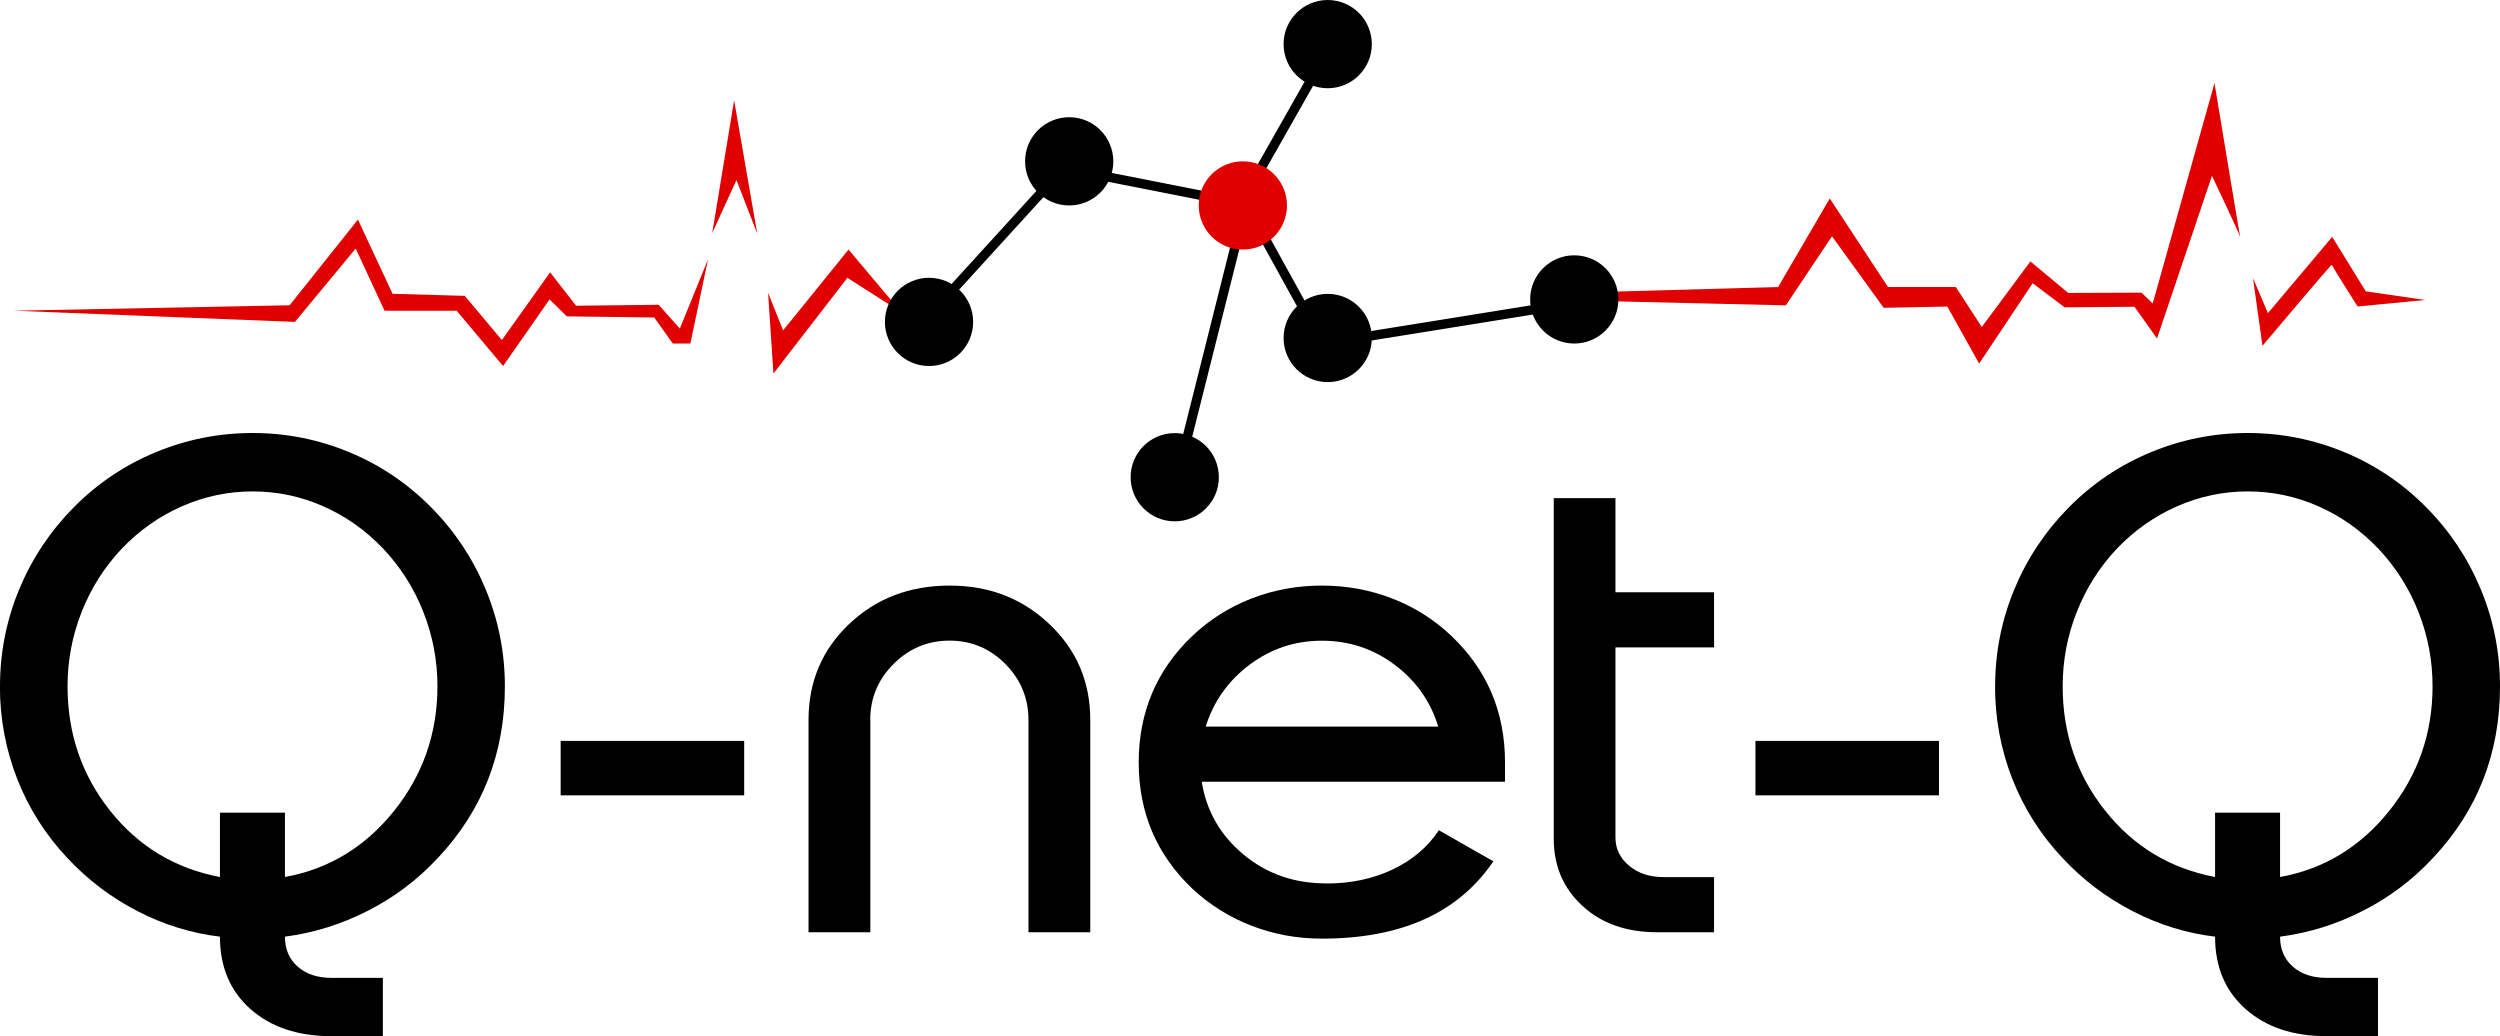 <?xml version="1.0" encoding="UTF-8"?><svg id="Ebene_1" xmlns="http://www.w3.org/2000/svg" viewBox="0 0 265.76 110.16"><defs><style>.cls-1{fill:#000;}.cls-1,.cls-2{stroke-width:0px;}.cls-3{fill:none;stroke:#000;stroke-miterlimit:10;}.cls-2{fill:#e00000;}</style></defs><path class="cls-1" d="M0,72.96c0-3.59.68-7.03,2.04-10.31,1.36-3.28,3.3-6.19,5.81-8.73,2.52-2.54,5.42-4.49,8.71-5.85,3.29-1.36,6.72-2.04,10.29-2.04s7,.68,10.28,2.04c3.28,1.36,6.18,3.31,8.69,5.85,2.52,2.54,4.45,5.45,5.81,8.73,1.36,3.28,2.04,6.72,2.04,10.31,0,7.12-2.38,13.21-7.14,18.26-2.13,2.29-4.6,4.16-7.41,5.59-2.81,1.44-5.75,2.36-8.83,2.76,0,1.33.45,2.39,1.35,3.18.9.8,2.1,1.2,3.6,1.2h5.46v6.2h-5.46c-3.57,0-6.44-.96-8.61-2.88-2.17-1.92-3.25-4.49-3.25-7.7-3.03-.36-5.95-1.26-8.76-2.71-2.81-1.45-5.29-3.33-7.45-5.64-2.34-2.49-4.12-5.3-5.34-8.42s-1.84-6.4-1.84-9.84ZM26.85,52.24c-2.61,0-5.11.53-7.51,1.58-2.4,1.06-4.54,2.56-6.4,4.51-1.84,1.95-3.26,4.19-4.26,6.72-1,2.53-1.5,5.16-1.5,7.9,0,5.03,1.51,9.45,4.53,13.24,3.02,3.8,6.91,6.14,11.67,7.04v-6.84h6.91v6.84c4.67-.85,8.54-3.2,11.61-7.04,3.07-3.84,4.6-8.25,4.6-13.24,0-2.74-.5-5.37-1.5-7.9-1-2.53-2.42-4.77-4.26-6.72-1.86-1.95-3.99-3.46-6.38-4.51-2.39-1.06-4.89-1.58-7.5-1.58Z"/><path class="cls-1" d="M79.11,84.55h-19.51v-5.79h19.51v5.79Z"/><path class="cls-1" d="M92.52,76.53v22.57h-6.57v-22.57c0-4.07,1.44-7.46,4.31-10.19,2.88-2.73,6.44-4.09,10.68-4.09s7.74,1.37,10.63,4.11c2.89,2.74,4.33,6.13,4.33,10.17v22.57h-6.57v-22.57c0-2.31-.82-4.3-2.46-5.95-1.64-1.65-3.62-2.48-5.93-2.48s-4.3.83-5.95,2.48-2.48,3.63-2.48,5.95Z"/><path class="cls-1" d="M141,93.92c2.58,0,4.92-.49,7.02-1.48,2.1-.99,3.74-2.38,4.94-4.18l5.79,3.3c-3.71,5.48-9.78,8.22-18.23,8.22-2.63,0-5.13-.46-7.5-1.38-2.37-.92-4.46-2.24-6.28-3.94-3.8-3.62-5.69-8.09-5.69-13.41s1.9-9.83,5.69-13.44c1.82-1.73,3.91-3.05,6.28-3.98,2.37-.92,4.87-1.38,7.5-1.38s5.13.46,7.5,1.38c2.37.92,4.46,2.25,6.28,3.98,3.8,3.62,5.69,8.1,5.69,13.44v2.05h-32.24c.49,3.1,1.97,5.68,4.43,7.73,2.46,2.06,5.4,3.08,8.81,3.08ZM128.16,77.24h24.73c-.81-2.67-2.35-4.86-4.63-6.57-2.28-1.71-4.86-2.56-7.73-2.56s-5.41.85-7.68,2.54c-2.27,1.7-3.83,3.89-4.68,6.59Z"/><path class="cls-1" d="M165.16,52.95h6.57v10.01h10.48v5.86h-10.48v20.21c0,1.19.48,2.19,1.45,3,.97.81,2.19,1.21,3.67,1.21h5.36v5.86h-6.06c-3.26,0-5.9-.93-7.93-2.8-2.03-1.86-3.05-4.24-3.05-7.14v-36.22Z"/><path class="cls-1" d="M206.12,84.55h-19.51v-5.79h19.51v5.79Z"/><path class="cls-1" d="M212.09,72.96c0-3.59.68-7.03,2.04-10.31,1.36-3.28,3.3-6.19,5.81-8.73,2.52-2.54,5.42-4.49,8.71-5.85,3.29-1.36,6.72-2.04,10.29-2.04s7,.68,10.28,2.04c3.28,1.36,6.18,3.31,8.69,5.85,2.52,2.54,4.45,5.45,5.81,8.73,1.36,3.28,2.04,6.72,2.04,10.31,0,7.12-2.38,13.21-7.14,18.26-2.13,2.29-4.6,4.16-7.41,5.59-2.81,1.44-5.75,2.36-8.83,2.76,0,1.33.45,2.39,1.35,3.18.9.8,2.1,1.2,3.6,1.2h5.46v6.2h-5.46c-3.57,0-6.44-.96-8.61-2.88-2.17-1.92-3.25-4.49-3.25-7.7-3.03-.36-5.95-1.26-8.76-2.71-2.81-1.45-5.29-3.33-7.45-5.64-2.34-2.49-4.12-5.3-5.34-8.42s-1.84-6.4-1.84-9.84ZM238.94,52.24c-2.61,0-5.11.53-7.51,1.58-2.4,1.06-4.54,2.56-6.4,4.51-1.84,1.95-3.26,4.19-4.26,6.72-1,2.53-1.5,5.16-1.5,7.9,0,5.03,1.51,9.45,4.53,13.24,3.02,3.8,6.91,6.14,11.67,7.04v-6.84h6.91v6.84c4.67-.85,8.54-3.2,11.61-7.04,3.07-3.84,4.6-8.25,4.6-13.24,0-2.74-.5-5.37-1.5-7.9-1-2.53-2.42-4.77-4.26-6.72-1.86-1.95-3.99-3.46-6.38-4.51-2.39-1.06-4.89-1.58-7.5-1.58Z"/><polyline class="cls-3" points="99.78 32.44 113.05 17.88 132.46 21.71 140.63 36.52 165.98 32.44"/><polyline class="cls-3" points="125.31 50.05 132.88 19.93 141.14 5.37"/><circle class="cls-1" cx="113.66" cy="17.15" r="4.69"/><circle class="cls-1" cx="124.88" cy="50.73" r="4.69"/><circle class="cls-1" cx="141.14" cy="4.69" r="4.69"/><circle class="cls-1" cx="141.14" cy="35.93" r="4.69"/><circle class="cls-2" cx="132.12" cy="21.84" r="4.69"/><polygon class="cls-2" points="1.46 33.03 31.35 34.22 37.81 26.42 40.88 33.03 48.54 33.03 53.48 38.91 58.42 31.83 60.25 33.63 69.55 33.75 71.52 36.52 73.39 36.52 75.27 27.56 72.27 34.93 70.02 32.4 61.24 32.5 58.48 28.95 53.35 36.15 49.41 31.45 41.73 31.23 38.05 23.34 30.79 32.45 1.46 33.03"/><polygon class="cls-2" points="75.71 24.78 78.04 10.67 80.5 24.84 78.29 19.14 75.71 24.78"/><polygon class="cls-2" points="81.65 31.13 82.22 39.71 90.08 29.53 95.82 33.2 90.2 26.53 83.25 35.12 81.65 31.13"/><circle class="cls-1" cx="98.76" cy="34.22" r="4.69"/><path class="cls-2" d="M171.19,31.01l17.83-.5,5.49-9.41,6.19,9.41h7.21l2.76,4.25,5.17-6.97,4.02,3.35,7.79-.03,1.19,1.15,6.57-23.43s2.74,16.6,2.74,16.4-3.01-6.54-3.01-6.54l-5.84,17.29-2.4-3.37-7.42.06-3.4-2.56-5.69,8.54-3.38-6.06-6.77.13-5.49-7.6-4.91,7.34-18.83-.44.17-1Z"/><path class="cls-2" d="M239.53,29.62l1.56,3.67,6.83-8.11,3.57,5.79,6.32.92-7.19.69s-2.71-4.29-2.74-4.42-7.37,8.6-7.37,8.6l-1-7.13Z"/><circle class="cls-1" cx="167.35" cy="31.83" r="4.69"/></svg>